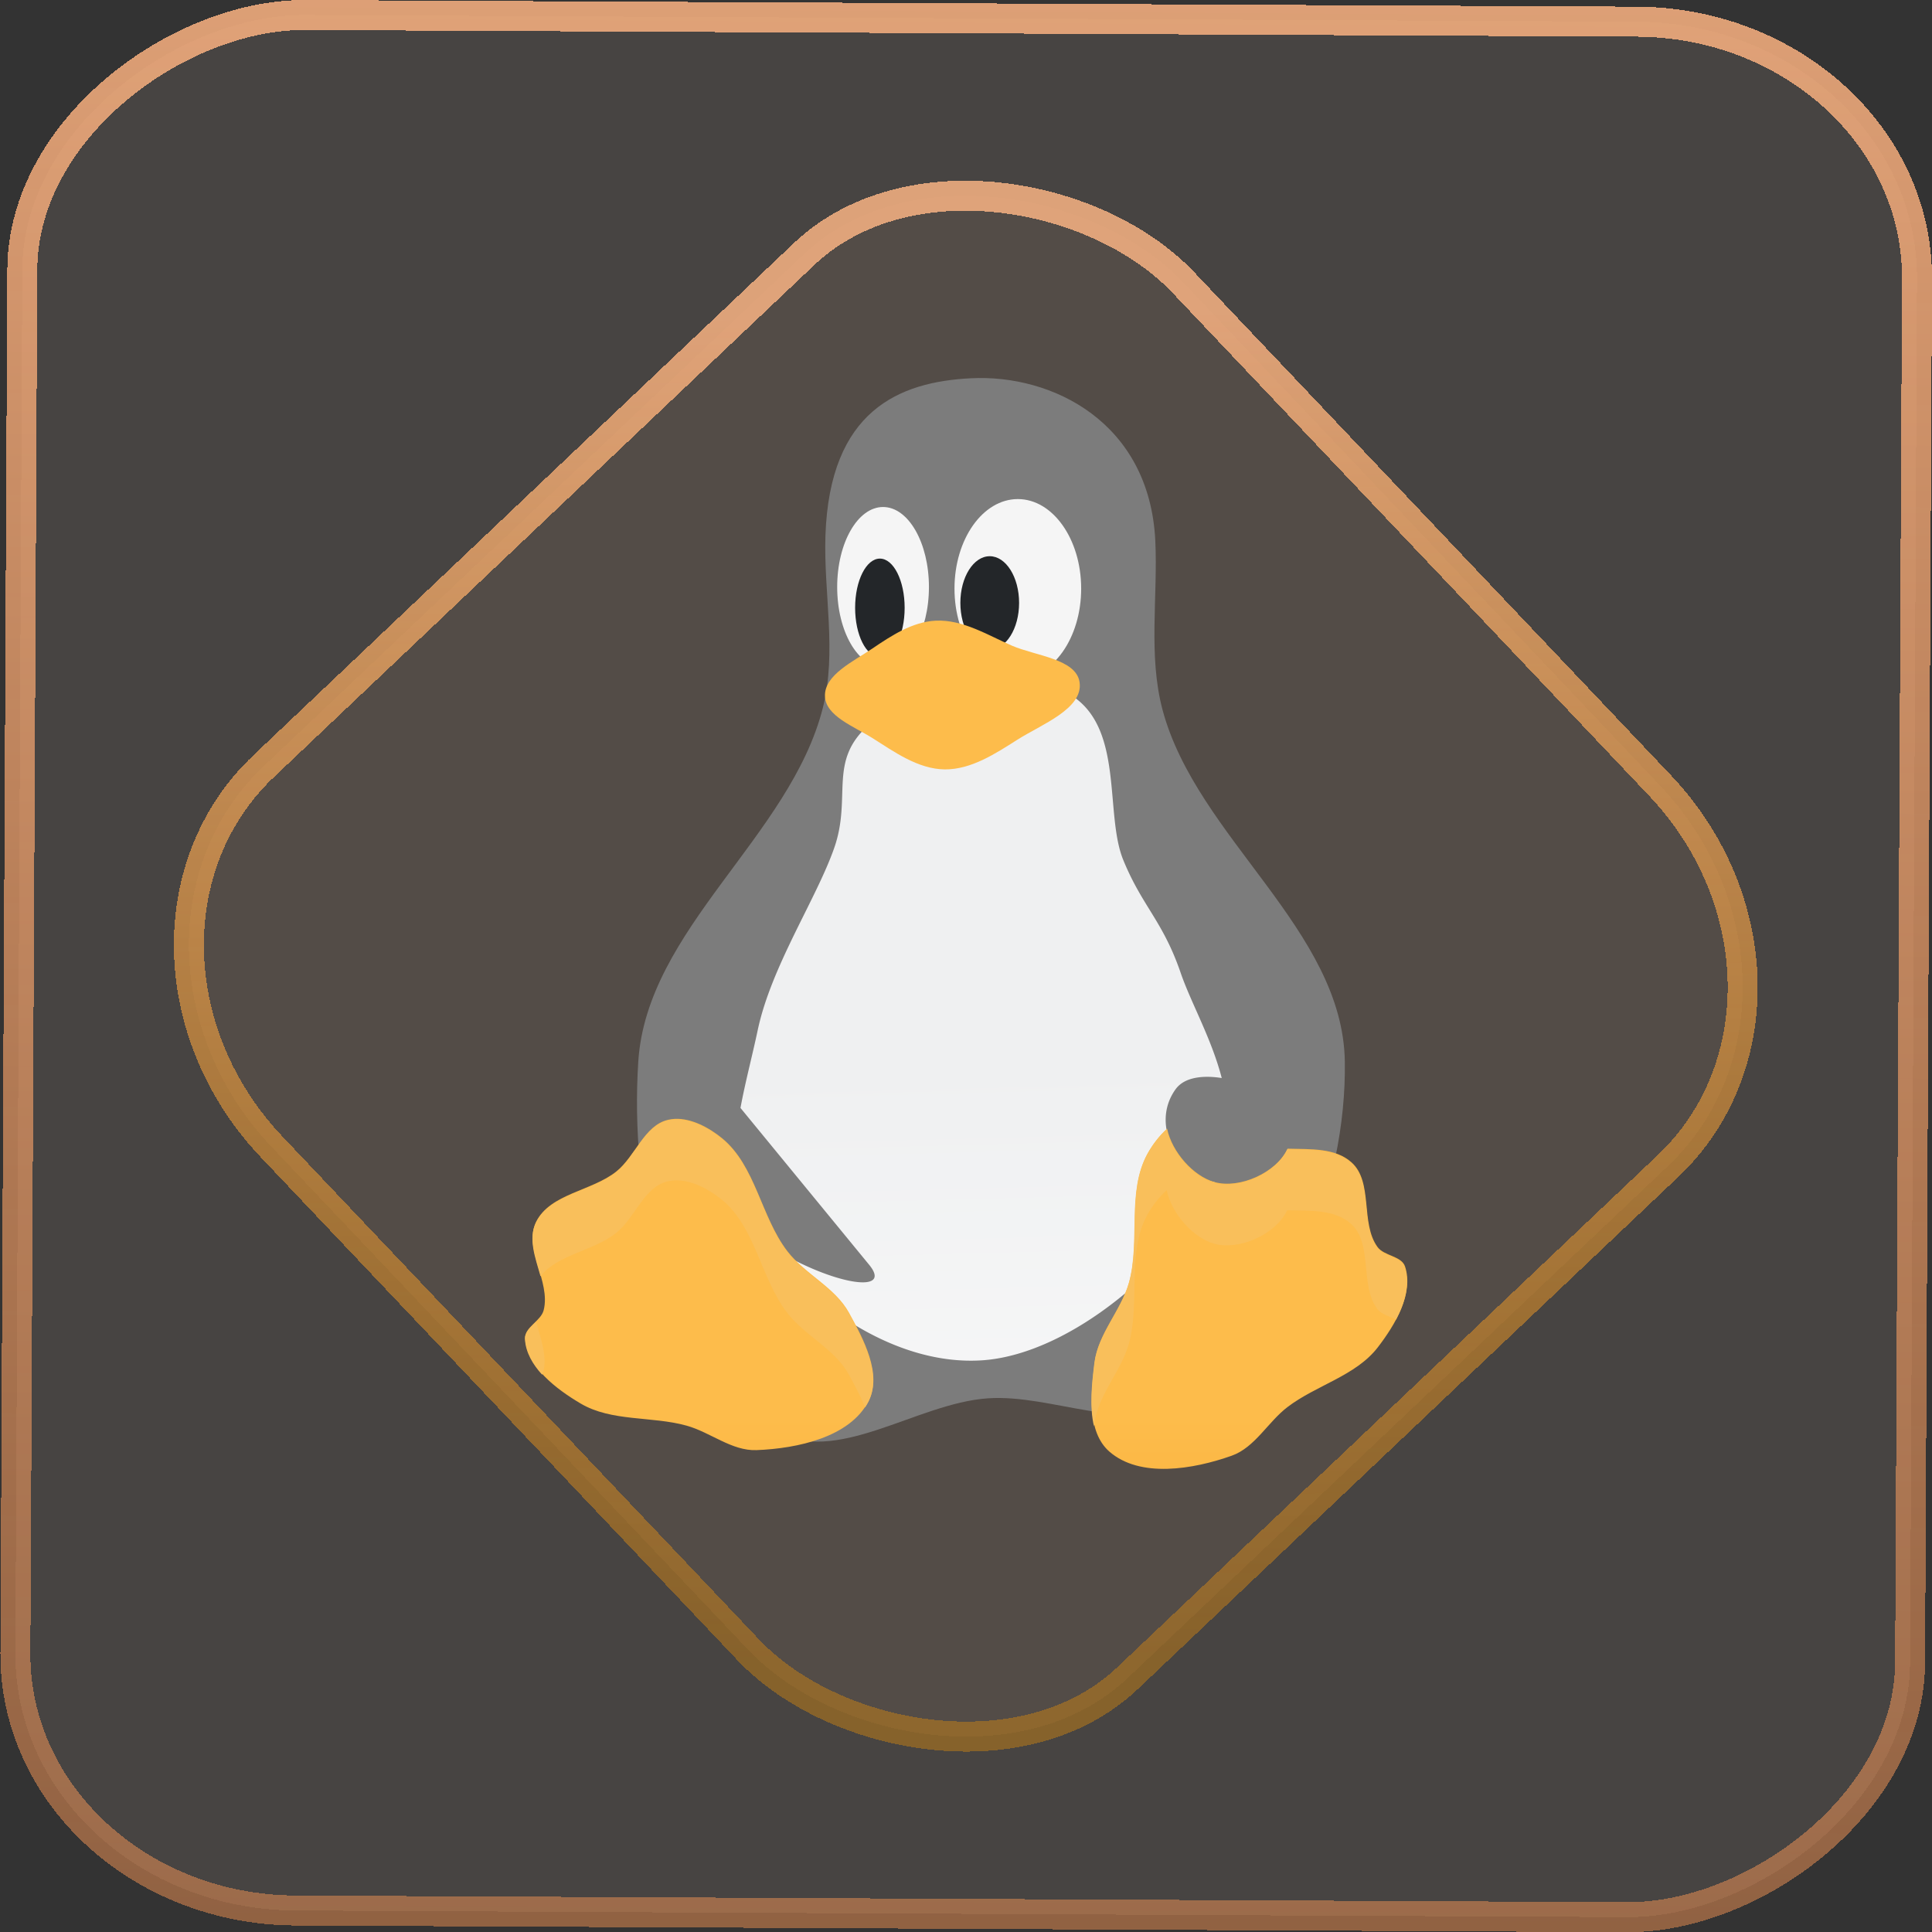 <?xml version="1.0" encoding="UTF-8" standalone="no"?>
<svg
   width="46"
   height="46"
   version="1.1"
   viewBox="0 0 12.171 12.171"
   id="svg12"
   sodipodi:docname="pattern-kernel-devel.svg"
   inkscape:version="1.3.2 (091e20ef0f, 2023-11-25)"
   xmlns:inkscape="http://www.inkscape.org/namespaces/inkscape"
   xmlns:sodipodi="http://sodipodi.sourceforge.net/DTD/sodipodi-0.dtd"
   xmlns:xlink="http://www.w3.org/1999/xlink"
   xmlns="http://www.w3.org/2000/svg"
   xmlns:svg="http://www.w3.org/2000/svg">
  <rect x="0" y="0" width="12.171" height="12.171" fill="#333333" stroke="none"/>
  <defs
     id="defs16">
    <linearGradient
       id="linearGradient7"
       inkscape:collect="always">
      <stop
         style="stop-color:#ff9955;stop-opacity:0.461;"
         offset="0"
         id="stop6" />
      <stop
         style="stop-color:#ffb583;stop-opacity:0.831;"
         offset="1"
         id="stop7" />
    </linearGradient>
    <linearGradient
       id="c"
       y1="523.8"
       x1="403.57"
       y2="536.8"
       x2="416.57"
       gradientUnits="userSpaceOnUse"
       gradientTransform="matrix(0.345,0,0,0.345,-134.804,-174.633)">
      <stop
         stop-color="#292c2f"
         id="stop1568" />
      <stop
         offset="1"
         stop-opacity="0"
         id="stop1570" />
    </linearGradient>
    <linearGradient
       xlink:href="#b-2"
       id="linearGradient4189"
       x1="14.369"
       y1="22.522"
       x2="26.522"
       y2="22.522"
       gradientUnits="userSpaceOnUse" />
    <linearGradient
       x1="36"
       gradientUnits="userSpaceOnUse"
       x2="14"
       y2="12"
       y1="44"
       id="b-2">
      <stop
         style="stop-color:#bfc9c9;stop-opacity:1"
         stop-color="#536161"
         id="stop1579" />
      <stop
         style="stop-color:#fbfbfb;stop-opacity:1"
         stop-color="#f4f5f5"
         offset="1"
         id="stop1581" />
    </linearGradient>
    <linearGradient
       xlink:href="#b-2"
       id="linearGradient4428"
       gradientUnits="userSpaceOnUse"
       x1="31.586"
       y1="36.345"
       x2="1.203"
       y2="6.723" />
    <linearGradient
       xlink:href="#b-2"
       id="linearGradient4189-3"
       x1="14.369"
       y1="22.522"
       x2="26.522"
       y2="22.522"
       gradientUnits="userSpaceOnUse"
       gradientTransform="translate(20.842,61.554)" />
    <linearGradient
       xlink:href="#b-2"
       id="linearGradient4428-5"
       gradientUnits="userSpaceOnUse"
       x1="31.586"
       y1="36.345"
       x2="1.203"
       y2="6.723"
       gradientTransform="translate(20.842,61.554)" />
    <linearGradient
       xlink:href="#b-2"
       id="linearGradient4189-3-3"
       x1="14.369"
       y1="22.522"
       x2="26.522"
       y2="22.522"
       gradientUnits="userSpaceOnUse"
       gradientTransform="translate(4.377,4.421)" />
    <linearGradient
       xlink:href="#b-2"
       id="linearGradient4428-5-5"
       gradientUnits="userSpaceOnUse"
       x1="31.586"
       y1="36.345"
       x2="1.203"
       y2="6.723"
       gradientTransform="translate(4.377,4.421)" />
    <linearGradient
       inkscape:collect="always"
       xlink:href="#linearGradient14"
       id="linearGradient15"
       x1="-9.685"
       y1="45.161"
       x2="11.988"
       y2="21.735"
       gradientUnits="userSpaceOnUse"
       gradientTransform="scale(0.265)" />
    <linearGradient
       id="linearGradient14"
       inkscape:collect="always">
      <stop
         style="stop-color:#ff9900;stop-opacity:0.345;"
         offset="0"
         id="stop12" />
      <stop
         style="stop-color:#ffb685;stop-opacity:0.816;"
         offset="1"
         id="stop13" />
    </linearGradient>
    <filter
       id="filter2917-3"
       x="-0.962"
       y="-0.667"
       width="2.924"
       height="2.335"
       color-interpolation-filters="sRGB">
      <feGaussianBlur
         stdDeviation="0.287"
         id="feGaussianBlur732-5" />
    </filter>
    <filter
       id="filter1"
       x="-0.962"
       y="-0.667"
       width="2.924"
       height="2.335"
       color-interpolation-filters="sRGB">
      <feGaussianBlur
         stdDeviation="0.287"
         id="feGaussianBlur1" />
    </filter>
    <filter
       id="filter2"
       x="-0.962"
       y="-0.667"
       width="2.924"
       height="2.335"
       color-interpolation-filters="sRGB">
      <feGaussianBlur
         stdDeviation="0.287"
         id="feGaussianBlur2" />
    </filter>
    <linearGradient
       id="_lgradient_20"
       x1="-0.3"
       y1="-0.261"
       x2="0.967"
       y2="0.866"
       gradientTransform="matrix(15.137,0,0,16.827,0.898,0.053)"
       gradientUnits="userSpaceOnUse">
      <stop
         offset="34.941%"
         stop-opacity="1"
         style="stop-color:rgb(178,229,107)"
         id="stop1" />
      <stop
         offset="53.849%"
         stop-opacity="1"
         style="stop-color:rgb(194,233,100)"
         id="stop2" />
      <stop
         offset="90.405%"
         stop-opacity="1"
         style="stop-color:rgb(236,244,81)"
         id="stop3" />
      <stop
         offset="100%"
         stop-opacity="1"
         style="stop-color:rgb(250,247,75)"
         id="stop4" />
    </linearGradient>
    <linearGradient
       inkscape:collect="always"
       xlink:href="#linearGradient7"
       id="linearGradient6"
       x1="-12.12"
       y1="6.117"
       x2="0.009"
       y2="6.117"
       gradientUnits="userSpaceOnUse" />
    <linearGradient
       id="b-2-5"
       y1="35.826"
       y2="-4.147"
       gradientUnits="userSpaceOnUse"
       x2="1.526"
       gradientTransform="matrix(0.188,0,0,0.188,2.951,2.811)"
       x1="0.191">
      <stop
         stop-color="#d35400"
         id="stop7-9-6"
         offset="0"
         style="stop-color:#ff9e5e;stop-opacity:1;" />
      <stop
         offset="1"
         stop-color="#f67400"
         stop-opacity=".941"
         id="stop9-1-2" />
    </linearGradient>
    <linearGradient
       id="linearGradient4308">
      <stop
         style="stop-color:#884d2c;stop-opacity:1"
         offset="0"
         id="stop363" />
      <stop
         style="stop-color:#ffc169;stop-opacity:1"
         offset="1"
         id="stop365" />
    </linearGradient>
    <linearGradient
       id="linearGradient4513">
      <stop
         style="stop-color:#000000;stop-opacity:1;"
         offset="0"
         id="stop353" />
      <stop
         style="stop-color:#000000;stop-opacity:0;"
         offset="1"
         id="stop355" />
    </linearGradient>
    <linearGradient
       id="linearGradient4325">
      <stop
         offset="0"
         style="stop-color:#2a2c2f;stop-opacity:1"
         id="stop358" />
      <stop
         offset="1"
         style="stop-color:#424649;stop-opacity:1"
         id="stop360" />
    </linearGradient>
    <linearGradient
       id="a"
       gradientUnits="userSpaceOnUse"
       x1="25"
       x2="25"
       y1="6"
       y2="26">
      <stop
         offset="0"
         id="stop1047" />
      <stop
         offset="1"
         stop-color="#292c2f"
         id="stop1049" />
    </linearGradient>
    <linearGradient
       id="a-3">
      <stop
         offset="0"
         stop-color="#f67400"
         id="stop1590"
         style="stop-color:#ff8b24;stop-opacity:1;" />
      <stop
         offset="1"
         stop-color="#f39c1f"
         id="stop1592" />
    </linearGradient>
    <clipPath
       clipPathUnits="userSpaceOnUse"
       id="clipPath1">
      <g
         id="g2">
        <rect
           width="16"
           height="16"
           id="rect1"
           x="0"
           y="0" />
      </g>
    </clipPath>
    <linearGradient
       id="c-3"
       gradientUnits="userSpaceOnUse"
       x1="10.356"
       x2="10.356"
       y1="18.065"
       y2="1.999"
       gradientTransform="matrix(0.855,0,0,0.855,-34.342,-6.452)">
      <stop
         offset="0"
         stop-color="#1d1e1e"
         id="stop2610"
         style="stop-color:#7a7f7f;stop-opacity:1;" />
      <stop
         offset="1"
         stop-color="#44484c"
         id="stop2612"
         style="stop-color:#858c92;stop-opacity:1;" />
    </linearGradient>
    <linearGradient
       id="b-7-9"
       gradientUnits="userSpaceOnUse"
       x1="11.887"
       x2="11.662"
       y1="18.022"
       y2="9.476"
       gradientTransform="matrix(1.254,0,0,1.256,0.315,1.308)">
      <stop
         offset="0"
         stop-color="#fcfcfc"
         id="stop2605-5-1" />
      <stop
         offset="1"
         stop-color="#eff0f1"
         id="stop2607-3-2" />
    </linearGradient>
    <linearGradient
       id="e-5-7"
       gradientUnits="userSpaceOnUse"
       x1="7.143"
       x2="7.143"
       xlink:href="#linearGradient3983"
       y1="19.993"
       y2="14.209"
       gradientTransform="matrix(1.254,0,0,1.256,0.315,1.308)" />
    <linearGradient
       id="linearGradient3983">
      <stop
         offset="0"
         stop-color="#f39c1f"
         id="stop2600-6" />
      <stop
         offset="1"
         stop-color="#fdbc4b"
         id="stop2602-2" />
    </linearGradient>
    <linearGradient
       id="f-9-3"
       gradientUnits="userSpaceOnUse"
       x1="9.178"
       x2="11.427"
       y1="7.535"
       y2="9.784"
       gradientTransform="matrix(1.254,0,0,1.256,0.315,1.308)">
      <stop
         offset="0"
         id="stop2617-1-6" />
      <stop
         offset="1"
         stop-opacity="0"
         id="stop2619-2-0" />
    </linearGradient>
    <linearGradient
       inkscape:collect="always"
       xlink:href="#linearGradient3983"
       id="linearGradient1237"
       gradientUnits="userSpaceOnUse"
       gradientTransform="matrix(0.325,0,0,0.291,1.946,2.621)"
       x1="16"
       y1="12"
       x2="15.731"
       y2="8.152" />
  </defs>
  <sodipodi:namedview
     id="namedview14"
     pagecolor="#000000"
     bordercolor="#666666"
     borderopacity="1.0"
     inkscape:showpageshadow="2"
     inkscape:pageopacity="0.0"
     inkscape:pagecheckerboard="0"
     inkscape:deskcolor="#d1d1d1"
     showgrid="false"
     inkscape:zoom="7.375"
     inkscape:cx="19.79661"
     inkscape:cy="37.423729"
     inkscape:window-width="1920"
     inkscape:window-height="996"
     inkscape:window-x="0"
     inkscape:window-y="0"
     inkscape:window-maximized="1"
     inkscape:current-layer="svg12">
    <inkscape:grid
       type="xygrid"
       id="grid244"
       originx="9.789"
       originy="-31.749"
       spacingy="1"
       spacingx="1"
       units="px"
       visible="false" />
  </sodipodi:namedview>
  <rect
     x="-12.026"
     y="0.149"
     width="11.941"
     height="11.936"
     rx="1.612"
     stroke="url(#paint4_linear_77:23)"
     shape-rendering="crispEdges"
     id="rect5-6-7-3"
     ry="1.774"
     transform="matrix(0.005,-1,1,0.005,0,0)"
     style="fill:#ffe0cc;fill-opacity:0.098;stroke:url(#linearGradient6);stroke-width:0.189;stroke-opacity:1" />
  <rect
     x="-3.727"
     y="4.645"
     width="7.913"
     height="7.912"
     rx="1.612"
     shape-rendering="crispEdges"
     id="rect5-6-6-6-6"
     style="fill:#ffc299;fill-opacity:0.064;stroke:url(#linearGradient15);stroke-width:0.189;stroke-opacity:1"
     ry="1.774"
     transform="matrix(0.726,-0.688,0.688,0.726,0,0)" />
  <path
     d="M 5.184,4.458 C 5.273,4.107 5.188,3.735 5.2,3.374 5.227,2.585 5.665,2.406 6.115,2.383 6.63,2.356 7.241,2.661 7.278,3.405 7.295,3.761 7.232,4.129 7.324,4.473 7.539,5.276 8.459,5.857 8.472,6.687 8.484,7.477 8.12,8.408 7.448,8.824 7.101,9.04 6.631,8.781 6.223,8.809 5.769,8.84 5.265,9.242 4.874,9.01 4.164,8.589 3.968,7.51 4.021,6.687 4.075,5.851 4.979,5.27 5.184,4.458 Z"
     stroke-width="0.309"
     id="path2622-7-8"
     style="fill:#7c7c7c;fill-opacity:1" />
  <ellipse
     cx="6.412"
     cy="3.708"
     fill="#fcfcfc"
     fill-opacity="0.941"
     rx="0.399"
     ry="0.564"
     stroke-width="0.353"
     id="ellipse2624-0-7" />
  <ellipse
     cx="5.563"
     cy="3.698"
     fill="#fcfcfc"
     fill-opacity="0.941"
     rx="0.289"
     ry="0.504"
     stroke-width="0.374"
     id="ellipse2626-9-9" />
  <ellipse
     cx="6.235"
     cy="3.798"
     fill="#232629"
     rx="0.185"
     ry="0.294"
     stroke-width="0.375"
     id="ellipse2628-3-2" />
  <ellipse
     cx="5.543"
     cy="3.829"
     fill="#232629"
     rx="0.156"
     ry="0.31"
     stroke-width="0.469"
     id="ellipse2630-6-0" />
  <g
     stroke-width="0.806"
     id="g2638-0-2"
     transform="matrix(0.383,0,0,0.382,1.803,1.616)">
    <path
       d="m 12.004,6.985 a 3.257,3.257 0 0 0 -0.35,0.003 C 10.863,7.034 10.016,7.344 9.588,7.72 8.903,8.322 9.309,8.908 9.014,9.753 8.719,10.599 7.977,11.706 7.755,12.761 c -0.09,0.426 -0.204,0.852 -0.283,1.28 l 2.116,2.586 c 0.416,0.508 -0.669,0.319 -1.678,-0.334 0.716,1.007 2.136,2.005 3.538,1.91 1.493,-0.1 3.257,-1.662 3.821,-2.939 -0.548,-0.093 -1.08,-0.916 -0.641,-1.53 0.152,-0.213 0.479,-0.231 0.76,-0.186 C 15.219,12.894 14.882,12.308 14.713,11.815 14.42,10.957 14.08,10.717 13.769,9.954 13.457,9.192 13.786,7.782 12.909,7.234 12.662,7.079 12.347,7.002 12.004,6.985 Z"
       id="path2632-6-3"
       style="fill:url(#b-7-9);stroke-width:0.806" />
    <path
       d="m 6.395,14.221 c -0.039,0.002 -0.077,0.007 -0.115,0.016 -0.391,0.091 -0.537,0.601 -0.85,0.852 -0.405,0.324 -1.087,0.364 -1.318,0.828 -0.217,0.437 0.243,0.986 0.123,1.459 -0.045,0.18 -0.317,0.282 -0.305,0.467 0.03,0.468 0.509,0.833 0.912,1.072 0.51,0.303 1.17,0.206 1.742,0.365 0.393,0.109 0.745,0.42 1.152,0.404 0.671,-0.026 1.54,-0.212 1.844,-0.811 C 9.805,18.429 9.496,17.853 9.256,17.416 9.026,16.998 8.535,16.783 8.244,16.404 7.808,15.835 7.723,14.996 7.17,14.541 6.958,14.367 6.668,14.21 6.395,14.221 Z m 8.094,0.162 c -0.129,0.116 -0.239,0.262 -0.318,0.406 -0.346,0.628 -0.113,1.439 -0.307,2.129 -0.13,0.459 -0.508,0.841 -0.566,1.314 -0.061,0.495 -0.133,1.145 0.24,1.475 0.504,0.443 1.379,0.295 2.012,0.07 0.385,-0.136 0.597,-0.558 0.922,-0.805 0.472,-0.36 1.121,-0.513 1.482,-0.982 0.286,-0.373 0.595,-0.888 0.449,-1.334 -0.058,-0.176 -0.345,-0.172 -0.453,-0.322 -0.286,-0.395 -0.065,-1.071 -0.428,-1.396 -0.27,-0.241 -0.668,-0.214 -1.051,-0.225 -0.185,0.396 -0.787,0.666 -1.201,0.551 -0.351,-0.098 -0.7,-0.496 -0.781,-0.881 z"
       fill="url(#e)"
       id="path2634-2-7"
       style="fill:url(#e-5-7);stroke-width:0.806" />
  </g>
  <path
     d="M 5.895,3.91 C 6.065,3.902 6.222,4.001 6.376,4.068 6.525,4.132 6.78,4.151 6.801,4.298 6.825,4.465 6.562,4.563 6.409,4.66 6.272,4.747 6.119,4.848 5.952,4.847 5.783,4.845 5.633,4.736 5.495,4.649 5.381,4.577 5.201,4.511 5.197,4.386 5.192,4.252 5.376,4.167 5.495,4.086 5.613,4.006 5.747,3.917 5.895,3.91 Z"
     stroke-width="0.308"
     id="path2640-1-9"
     style="fill:url(#linearGradient1237)" />
  <path
     d="m 4.251,7.053 c -0.015,6.54e-4 -0.029,0.003 -0.044,0.006 C 4.057,7.094 4.002,7.289 3.882,7.385 3.726,7.509 3.466,7.524 3.377,7.701 3.326,7.804 3.372,7.922 3.405,8.04 3.512,7.903 3.741,7.88 3.882,7.767 4.002,7.671 4.057,7.476 4.207,7.442 c 0.015,-0.003 0.029,-0.005 0.044,-0.006 0.105,-0.004 0.216,0.056 0.297,0.122 0.212,0.174 0.244,0.495 0.411,0.712 0.111,0.145 0.299,0.227 0.387,0.387 0.035,0.064 0.074,0.135 0.104,0.209 0.007,-0.011 0.014,-0.022 0.02,-0.034 C 5.557,8.662 5.439,8.442 5.347,8.275 5.259,8.115 5.071,8.033 4.959,7.888 4.793,7.67 4.76,7.35 4.548,7.176 4.467,7.109 4.356,7.049 4.251,7.053 Z m 3.099,0.062 c -0.049,0.044 -0.091,0.1 -0.122,0.155 -0.132,0.24 -0.043,0.55 -0.117,0.814 -0.05,0.176 -0.194,0.322 -0.217,0.503 -0.015,0.125 -0.032,0.275 -0.002,0.399 8.5e-4,-0.005 0.001,-0.011 0.002,-0.016 C 6.917,8.788 7.061,8.642 7.111,8.467 7.185,8.203 7.096,7.893 7.228,7.653 c 0.031,-0.055 0.072,-0.111 0.122,-0.155 0.031,0.147 0.165,0.299 0.299,0.337 0.159,0.044 0.389,-0.059 0.46,-0.211 0.147,0.004 0.299,-0.006 0.402,0.086 0.139,0.124 0.054,0.383 0.164,0.534 0.026,0.036 0.078,0.048 0.12,0.069 C 8.851,8.206 8.884,8.09 8.849,7.984 8.827,7.917 8.717,7.919 8.676,7.861 8.566,7.71 8.651,7.452 8.512,7.327 8.408,7.235 8.256,7.245 8.109,7.241 8.039,7.393 7.808,7.496 7.649,7.452 7.515,7.415 7.381,7.262 7.35,7.115 Z M 3.378,8.326 c -0.034,0.035 -0.074,0.067 -0.071,0.111 0.005,0.084 0.049,0.158 0.108,0.223 0.003,-0.006 0.007,-0.013 0.008,-0.019 0.025,-0.1 -0.017,-0.209 -0.046,-0.315 z"
     stroke-width="0.309"
     id="path2642-8-2"
     fill="#f9bf5b" />
</svg>
